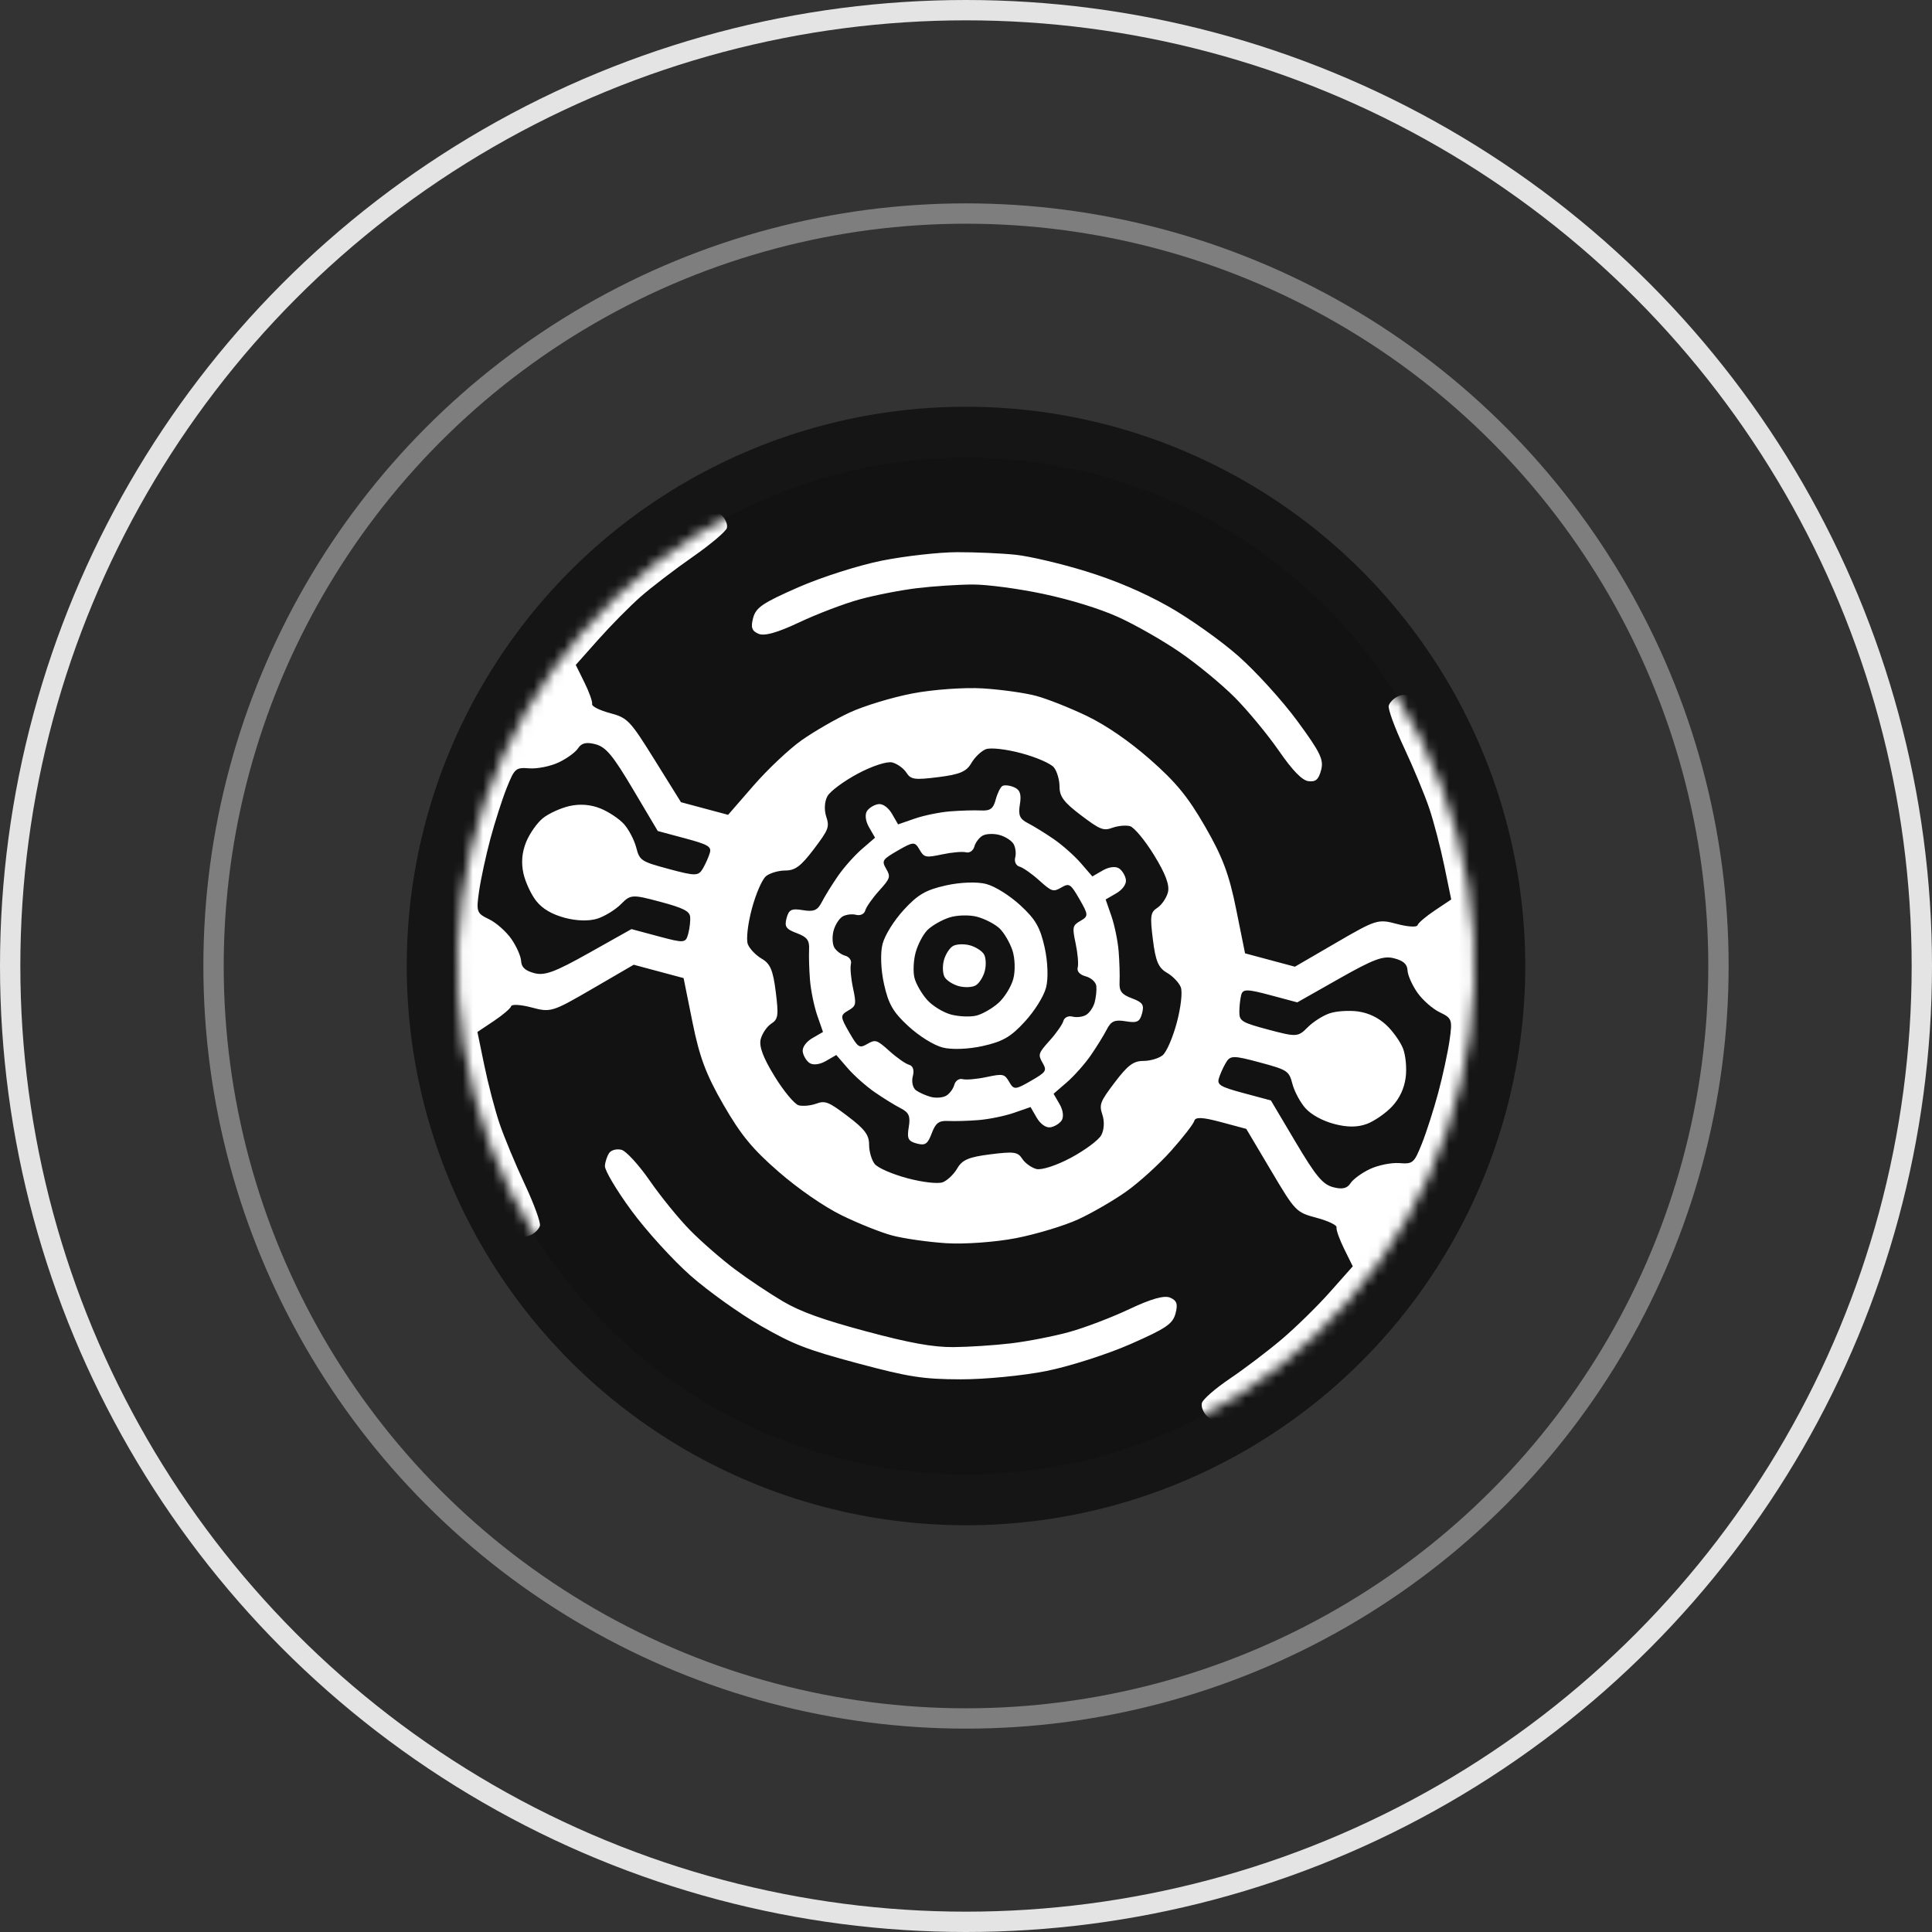<svg width="190" height="190" viewBox="0 0 190 190" fill="none" xmlns="http://www.w3.org/2000/svg">
<rect x="0" y="0" width="190" height="190" fill="#333333" stroke="none"/>
<circle cx="95" cy="95" r="94" stroke="#E4E4E4" stroke-width="2"/>
<circle cx="95" cy="95" r="74" stroke="#7E7E7E" stroke-width="2"/>
<circle cx="95" cy="95" r="55" fill="#121212" fill-opacity="0.9"/>
<circle cx="95" cy="95" r="50" fill="#121212"/>
<mask id="mask0" mask-type="alpha" maskUnits="userSpaceOnUse" x="33" y="33" width="124" height="124">
<circle cx="95" cy="95" r="50" transform="rotate(-15 95 95)" fill="#121212"/>
</mask>
<g mask="url(#mask0)">
<path fill-rule="evenodd" clip-rule="evenodd" d="M99.886 54.558C98.523 54.414 95.938 54.3 94.14 54.304C92.342 54.308 89.014 54.681 86.744 55.132C84.474 55.583 80.765 56.765 78.503 57.759C74.996 59.299 74.341 59.743 74.067 60.767C73.817 61.7 73.936 62.05 74.598 62.332C75.176 62.579 76.464 62.216 78.609 61.201C80.347 60.379 83.011 59.365 84.53 58.947C86.049 58.53 88.605 58.031 90.212 57.839C91.818 57.647 94.274 57.487 95.669 57.483C97.065 57.479 100.174 57.892 102.579 58.402C105.274 58.974 108.095 59.843 109.932 60.667C111.572 61.403 114.308 62.96 116.013 64.127C117.718 65.295 120.162 67.308 121.444 68.6C122.725 69.893 124.671 72.247 125.768 73.832C127.122 75.788 128.056 76.748 128.681 76.824C129.396 76.91 129.673 76.666 129.923 75.734C130.197 74.71 129.853 73.998 127.586 70.91C126.124 68.918 123.505 66.034 121.766 64.502C120.027 62.97 116.92 60.771 114.861 59.616C112.367 58.218 109.655 57.066 106.74 56.168C104.333 55.427 101.249 54.702 99.886 54.558ZM67.691 51.192C66.566 51.898 64.621 53.267 63.369 54.234C62.117 55.202 60.282 56.746 59.292 57.665C58.301 58.584 56.6 60.395 55.512 61.69C53.858 63.659 53.291 64.058 52.047 64.129C51.23 64.175 49.977 64.621 49.264 65.119C48.55 65.617 47.7 66.54 47.374 67.169C47.048 67.798 46.755 68.892 46.723 69.599C46.691 70.307 46.955 71.508 47.311 72.269C47.946 73.626 47.929 73.726 46.434 77.623C45.352 80.441 44.716 82.816 44.243 85.797C43.59 89.92 43.554 90.015 42.326 90.873C41.638 91.354 40.808 92.262 40.482 92.891C40.156 93.52 39.863 94.614 39.831 95.321C39.798 96.029 40.074 97.253 40.442 98.041C40.811 98.829 41.67 99.839 42.351 100.286C43.396 100.972 43.683 101.613 44.198 104.423C44.534 106.251 45.171 108.884 45.613 110.273C46.056 111.662 47.18 114.523 48.112 116.631C49.044 118.739 50.174 120.766 50.624 121.136C51.227 121.634 51.636 121.72 52.192 121.464C52.605 121.274 53.013 120.859 53.098 120.542C53.183 120.225 52.505 118.37 51.591 116.422C50.677 114.473 49.564 111.793 49.117 110.468C48.67 109.142 48 106.579 47.628 104.772L46.951 101.487L48.557 100.415C49.441 99.825 50.211 99.168 50.268 98.954C50.325 98.741 51.235 98.798 52.29 99.08C54.154 99.58 54.324 99.527 58.266 97.235L62.323 94.876L64.775 95.533L67.227 96.19L68.104 100.541C68.794 103.967 69.442 105.69 71.15 108.65C72.865 111.621 74 113.001 76.569 115.235C78.497 116.913 81.012 118.65 82.752 119.507C84.365 120.301 86.604 121.198 87.727 121.499C88.851 121.8 91.239 122.143 93.033 122.26C94.827 122.378 97.932 122.153 99.932 121.761C101.932 121.369 104.673 120.541 106.024 119.92C107.374 119.3 109.504 118.068 110.756 117.182C112.009 116.297 113.993 114.495 115.167 113.178C116.341 111.861 117.367 110.537 117.448 110.236C117.557 109.831 118.248 109.861 120.079 110.352L122.563 111.018L124.996 115.116C127.395 119.158 127.455 119.221 129.486 119.765C130.618 120.068 131.497 120.491 131.44 120.704C131.383 120.918 131.719 121.867 132.187 122.814L133.037 124.536L130.776 127.082C129.533 128.482 127.39 130.578 126.016 131.739C124.641 132.9 122.359 134.63 120.945 135.583C119.532 136.536 118.296 137.612 118.199 137.974C118.102 138.336 118.334 138.924 118.715 139.282C119.148 139.687 119.691 139.86 120.158 139.741C120.571 139.637 122.198 138.659 123.775 137.569C125.351 136.479 127.801 134.56 129.218 133.304C130.636 132.049 132.776 129.869 133.974 128.461C135.814 126.3 136.383 125.887 137.631 125.816C138.444 125.77 139.693 125.324 140.406 124.826C141.12 124.328 141.97 123.406 142.296 122.777C142.622 122.148 142.915 121.054 142.947 120.346C142.979 119.638 142.715 118.437 142.359 117.677C141.724 116.32 141.741 116.22 143.236 112.322C144.318 109.504 144.954 107.129 145.426 104.148C146.08 100.025 146.116 99.93 147.344 99.072C148.032 98.592 148.862 97.684 149.188 97.055C149.514 96.426 149.807 95.332 149.839 94.624C149.871 93.916 149.596 92.692 149.228 91.904C148.859 91.116 148 90.106 147.319 89.659C146.274 88.973 145.987 88.332 145.472 85.522C145.136 83.694 144.499 81.061 144.057 79.672C143.614 78.283 142.49 75.422 141.557 73.314C140.626 71.207 139.496 69.179 139.046 68.809C138.443 68.311 138.033 68.226 137.478 68.481C137.065 68.671 136.657 69.086 136.572 69.403C136.487 69.721 137.165 71.575 138.079 73.524C138.993 75.472 140.106 78.152 140.553 79.477C141 80.803 141.67 83.366 142.042 85.173L142.719 88.458L141.113 89.531C140.229 90.12 139.459 90.778 139.402 90.991C139.345 91.205 138.435 91.148 137.38 90.865C135.516 90.366 135.346 90.418 131.404 92.71L127.347 95.069L124.895 94.412L122.443 93.755L121.566 89.405C120.875 85.978 120.228 84.256 118.52 81.296C116.82 78.35 115.649 76.922 113.106 74.689C111.037 72.874 108.779 71.321 106.871 70.404C105.227 69.613 102.985 68.726 101.89 68.433C100.795 68.139 98.43 67.809 96.634 67.699C94.837 67.588 91.733 67.812 89.735 68.196C87.737 68.579 84.962 69.422 83.568 70.068C82.173 70.715 80.039 71.947 78.824 72.806C77.61 73.665 75.489 75.665 74.11 77.251L71.604 80.133L69.286 79.512L66.969 78.891L64.394 74.755C61.949 70.826 61.728 70.594 59.973 70.124C58.957 69.852 58.173 69.455 58.23 69.241C58.287 69.028 57.949 68.073 57.478 67.121L56.623 65.389L58.852 62.882C60.078 61.504 61.94 59.619 62.99 58.694C64.039 57.77 66.343 56.006 68.109 54.776C69.875 53.544 71.393 52.262 71.483 51.926C71.574 51.589 71.348 51.033 70.982 50.689C70.615 50.346 70.186 50.03 70.027 49.987C69.868 49.945 68.817 50.487 67.691 51.192ZM103.647 75.473C103.951 75.851 104.2 76.705 104.199 77.37C104.199 78.335 104.625 78.903 106.304 80.174C108.186 81.598 108.516 81.729 109.399 81.408C109.942 81.21 110.719 81.137 111.125 81.246C111.531 81.354 112.598 82.637 113.495 84.097C114.633 85.947 115.045 87.058 114.855 87.766C114.705 88.324 114.238 89.004 113.817 89.276C113.139 89.714 113.088 90.074 113.381 92.415C113.644 94.527 113.921 95.18 114.759 95.663C115.335 95.995 115.95 96.637 116.125 97.09C116.304 97.552 116.131 99.077 115.731 100.572C115.33 102.066 114.717 103.474 114.331 103.784C113.953 104.089 113.1 104.337 112.434 104.337C111.47 104.337 110.903 104.762 109.638 106.434C108.173 108.369 108.079 108.617 108.419 109.649C108.634 110.3 108.582 111.134 108.297 111.648C108.027 112.133 106.68 113.13 105.305 113.865C103.886 114.622 102.418 115.097 101.914 114.962C101.424 114.83 100.801 114.378 100.529 113.957C100.091 113.279 99.731 113.228 97.391 113.521C95.279 113.785 94.626 114.062 94.143 114.899C93.811 115.476 93.169 116.091 92.717 116.266C92.254 116.445 90.73 116.272 89.235 115.872C87.741 115.471 86.334 114.858 86.023 114.472C85.719 114.094 85.47 113.241 85.471 112.575C85.471 111.611 85.045 111.043 83.366 109.772C81.484 108.348 81.154 108.216 80.271 108.538C79.728 108.736 78.951 108.809 78.545 108.7C78.139 108.591 77.072 107.308 76.175 105.848C75.037 103.998 74.625 102.887 74.815 102.18C74.965 101.621 75.432 100.942 75.853 100.669C76.531 100.231 76.582 99.871 76.289 97.531C76.026 95.418 75.748 94.765 74.911 94.283C74.335 93.95 73.72 93.308 73.545 92.856C73.366 92.394 73.539 90.868 73.939 89.374C74.34 87.879 74.953 86.472 75.339 86.161C75.717 85.857 76.57 85.608 77.236 85.609C78.2 85.609 78.767 85.183 80.032 83.512C81.497 81.576 81.591 81.329 81.251 80.297C81.036 79.646 81.088 78.811 81.373 78.298C81.643 77.812 82.989 76.815 84.365 76.081C85.784 75.323 87.252 74.849 87.756 74.984C88.246 75.115 88.869 75.567 89.141 75.989C89.579 76.667 89.939 76.717 92.279 76.425C94.391 76.161 95.044 75.883 95.527 75.046C95.859 74.47 96.501 73.855 96.953 73.68C97.415 73.501 98.94 73.673 100.435 74.074C101.929 74.474 103.336 75.087 103.647 75.473ZM98.585 77.293C98.387 77.408 98.088 78.011 97.921 78.633C97.678 79.541 97.388 79.752 96.45 79.704C95.807 79.671 94.448 79.712 93.428 79.793C92.409 79.875 90.843 80.197 89.948 80.507L88.321 81.073L87.724 80.038C87.373 79.43 86.833 79.034 86.415 79.078C86.023 79.119 85.514 79.413 85.282 79.732C85.036 80.072 85.109 80.738 85.459 81.346L86.056 82.381L84.753 83.507C84.037 84.127 82.975 85.323 82.395 86.165C81.815 87.007 81.106 88.153 80.82 88.713C80.404 89.529 80.035 89.687 78.963 89.508C77.844 89.321 77.58 89.449 77.355 90.289C77.13 91.129 77.295 91.372 78.357 91.769C79.375 92.15 79.616 92.471 79.568 93.386C79.536 94.014 79.576 95.362 79.658 96.381C79.739 97.4 80.061 98.966 80.371 99.861L80.937 101.488L79.902 102.086C79.294 102.437 78.898 102.977 78.942 103.395C78.983 103.787 79.277 104.297 79.596 104.528C79.936 104.775 80.602 104.702 81.209 104.351L82.244 103.753L83.371 105.057C83.99 105.773 85.185 106.835 86.027 107.415C86.869 107.995 88.016 108.704 88.576 108.99C89.391 109.406 89.549 109.775 89.37 110.848C89.183 111.966 89.311 112.231 90.15 112.456C90.99 112.681 91.233 112.516 91.63 111.454C92.011 110.435 92.333 110.194 93.247 110.242C93.875 110.274 95.222 110.234 96.242 110.152C97.261 110.07 98.827 109.749 99.721 109.438L101.349 108.872L101.946 109.907C102.297 110.515 102.837 110.911 103.255 110.868C103.647 110.827 104.156 110.532 104.388 110.214C104.634 109.873 104.561 109.207 104.211 108.6L103.613 107.565L104.917 106.438C105.633 105.818 106.695 104.623 107.275 103.781C107.855 102.939 108.564 101.792 108.85 101.232C109.266 100.416 109.635 100.258 110.707 100.437C111.826 100.624 112.09 100.496 112.315 99.656C112.54 98.817 112.375 98.574 111.313 98.176C110.295 97.795 110.054 97.474 110.102 96.559C110.134 95.931 110.094 94.584 110.012 93.564C109.931 92.545 109.609 90.979 109.299 90.084L108.733 88.457L109.768 87.859C110.376 87.508 110.772 86.968 110.728 86.55C110.687 86.158 110.393 85.649 110.074 85.417C109.734 85.171 109.068 85.244 108.461 85.594L107.426 86.192L106.299 84.889C105.68 84.172 104.485 83.111 103.643 82.531C102.801 81.95 101.654 81.241 101.094 80.956C100.279 80.539 100.121 80.17 100.3 79.098C100.464 78.117 100.313 77.669 99.735 77.422C99.302 77.236 98.784 77.179 98.585 77.293ZM99.679 83.003C99.873 83.34 99.945 83.94 99.838 84.338C99.731 84.736 99.923 85.136 100.263 85.227C100.603 85.319 101.476 85.928 102.201 86.583C103.433 87.692 103.578 87.74 104.369 87.283C105.159 86.827 105.28 86.904 106.162 88.432C107.044 89.959 107.051 90.103 106.26 90.559C105.47 91.016 105.438 91.166 105.783 92.787C105.987 93.743 106.078 94.803 105.987 95.144C105.884 95.529 106.185 95.86 106.783 96.02C107.312 96.162 107.778 96.594 107.818 96.979C107.859 97.365 107.784 98.082 107.653 98.572C107.521 99.062 107.139 99.622 106.802 99.816C106.466 100.01 105.866 100.082 105.468 99.976C105.07 99.869 104.67 100.06 104.579 100.401C104.487 100.741 103.878 101.614 103.223 102.339C102.114 103.571 102.066 103.717 102.522 104.508C102.979 105.298 102.901 105.419 101.374 106.301C99.847 107.183 99.703 107.19 99.247 106.399C98.79 105.608 98.641 105.576 97.019 105.922C96.064 106.126 95.003 106.218 94.663 106.126C94.323 106.035 93.957 106.286 93.85 106.684C93.744 107.082 93.381 107.566 93.045 107.761C92.709 107.955 92.033 108.006 91.542 107.875C91.052 107.744 90.394 107.45 90.081 107.222C89.767 106.994 89.626 106.375 89.768 105.846C89.928 105.248 89.792 104.821 89.407 104.718C89.067 104.627 88.194 104.017 87.469 103.363C86.237 102.253 86.091 102.206 85.301 102.662C84.51 103.119 84.389 103.041 83.508 101.514C82.626 99.986 82.619 99.843 83.41 99.386C84.2 98.93 84.232 98.78 83.887 97.159C83.683 96.203 83.592 95.142 83.683 94.802C83.774 94.461 83.523 94.096 83.125 93.989C82.728 93.882 82.243 93.52 82.049 93.184C81.855 92.847 81.822 92.102 81.976 91.527C82.13 90.953 82.531 90.323 82.868 90.129C83.204 89.935 83.804 89.863 84.202 89.97C84.6 90.076 85 89.885 85.091 89.545C85.183 89.204 85.792 88.332 86.447 87.606C87.556 86.374 87.604 86.229 87.147 85.438C86.691 84.647 86.769 84.526 88.296 83.644C89.823 82.763 89.967 82.756 90.423 83.546C90.879 84.337 91.029 84.369 92.65 84.024C93.606 83.82 94.666 83.728 95.007 83.819C95.347 83.91 95.713 83.659 95.82 83.261C95.926 82.864 96.289 82.379 96.625 82.185C96.961 81.991 97.706 81.958 98.281 82.112C98.856 82.266 99.485 82.667 99.679 83.003ZM62.254 77.627L64.686 81.725L67.347 82.438C69.615 83.046 69.979 83.255 69.814 83.853C69.707 84.239 69.401 84.933 69.135 85.394C68.69 86.166 68.418 86.171 65.784 85.463C63.042 84.725 62.904 84.634 62.568 83.345C62.374 82.605 61.835 81.572 61.368 81.05C60.902 80.528 59.859 79.834 59.049 79.507C58.084 79.118 57.034 79.036 56.004 79.269C55.14 79.464 53.965 80 53.393 80.46C52.821 80.919 52.077 81.98 51.739 82.816C51.328 83.834 51.242 84.858 51.48 85.91C51.675 86.775 52.245 87.993 52.746 88.618C53.364 89.388 54.269 89.918 55.555 90.263C56.718 90.575 57.963 90.603 58.775 90.335C59.503 90.095 60.539 89.453 61.077 88.909C62.013 87.96 62.177 87.95 64.926 88.684C67.174 89.285 67.813 89.603 67.87 90.152C67.911 90.538 67.827 91.29 67.683 91.825C67.434 92.755 67.308 92.766 64.762 92.084L62.101 91.371L57.946 93.704C54.553 95.609 53.561 95.975 52.539 95.701C51.65 95.463 51.277 95.119 51.249 94.513C51.227 94.043 50.793 93.063 50.284 92.333C49.775 91.603 48.784 90.73 48.083 90.394C46.874 89.814 46.824 89.671 47.114 87.641C47.283 86.463 47.784 84.142 48.228 82.484C48.672 80.827 49.399 78.567 49.842 77.462C50.605 75.559 50.72 75.459 52.057 75.562C52.832 75.621 54.127 75.361 54.933 74.983C55.739 74.606 56.605 73.974 56.858 73.578C57.185 73.067 57.681 72.956 58.57 73.194C59.592 73.468 60.267 74.281 62.254 77.627ZM138.421 95.433C138.442 95.902 138.876 96.883 139.386 97.613C139.895 98.343 140.886 99.215 141.587 99.551C142.796 100.131 142.846 100.275 142.556 102.305C142.387 103.483 141.886 105.803 141.442 107.461C140.997 109.119 140.271 111.379 139.828 112.483C139.065 114.387 138.95 114.486 137.613 114.384C136.838 114.324 135.543 114.585 134.737 114.962C133.931 115.339 133.065 115.972 132.811 116.367C132.485 116.878 131.989 116.99 131.1 116.751C130.078 116.477 129.403 115.665 127.416 112.318L124.984 108.22L122.323 107.507C120.055 106.9 119.691 106.691 119.856 106.093C119.963 105.706 120.268 105.013 120.535 104.551C120.98 103.78 121.252 103.775 123.885 104.482C126.628 105.22 126.766 105.311 127.102 106.6C127.296 107.341 127.872 108.415 128.382 108.986C128.952 109.624 130.044 110.222 131.208 110.534C132.493 110.878 133.542 110.872 134.462 110.514C135.209 110.223 136.312 109.453 136.913 108.801C137.645 108.009 138.082 107.08 138.236 105.993C138.361 105.1 138.247 103.809 137.982 103.125C137.716 102.441 136.966 101.389 136.315 100.788C135.54 100.072 134.59 99.618 133.56 99.472C132.695 99.35 131.444 99.429 130.779 99.648C130.115 99.867 129.131 100.492 128.593 101.037C127.657 101.985 127.492 101.995 124.748 101.262C122.114 100.559 121.881 100.418 121.881 99.527C121.881 98.995 121.963 98.241 122.064 97.853C122.22 97.252 122.64 97.254 124.912 97.863L127.578 98.577L131.699 96.242C135.098 94.316 136.045 93.966 137.102 94.243C138.022 94.485 138.393 94.819 138.421 95.433ZM93.032 87.074C91.055 87.515 90.267 87.97 88.897 89.461C87.918 90.527 87.033 91.942 86.798 92.819C86.563 93.697 86.621 95.364 86.937 96.777C87.378 98.754 87.833 99.541 89.324 100.912C90.39 101.892 91.804 102.776 92.681 103.011C93.558 103.246 95.225 103.187 96.638 102.872C98.615 102.431 99.403 101.976 100.773 100.484C101.752 99.418 102.637 98.004 102.872 97.126C103.107 96.249 103.048 94.582 102.733 93.169C102.292 91.192 101.837 90.404 100.346 89.033C99.28 88.054 97.866 87.17 96.989 86.935C96.112 86.7 94.445 86.758 93.032 87.074ZM98.316 91.319C98.751 91.739 99.314 92.707 99.568 93.47C99.821 94.233 99.859 95.49 99.652 96.263C99.445 97.037 98.783 98.107 98.182 98.641C97.581 99.174 96.61 99.731 96.023 99.877C95.437 100.024 94.323 99.98 93.547 99.779C92.772 99.578 91.701 98.922 91.167 98.321C90.634 97.72 90.077 96.748 89.931 96.161C89.784 95.575 89.834 94.462 90.041 93.688C90.249 92.915 90.762 91.926 91.182 91.491C91.602 91.056 92.57 90.493 93.333 90.239C94.095 89.986 95.351 89.953 96.123 90.167C96.895 90.38 97.882 90.899 98.316 91.319ZM93.717 93.036C93.381 93.231 92.98 93.86 92.826 94.434C92.672 95.009 92.705 95.754 92.899 96.091C93.093 96.427 93.722 96.828 94.296 96.982C94.871 97.136 95.616 97.103 95.953 96.909C96.289 96.715 96.69 96.086 96.844 95.511C96.998 94.936 96.965 94.191 96.771 93.855C96.577 93.518 95.948 93.117 95.373 92.963C94.799 92.809 94.053 92.842 93.717 93.036ZM59.921 113.377C59.713 113.662 59.519 114.24 59.488 114.66C59.458 115.081 60.628 117.052 62.088 119.041C63.548 121.03 66.165 123.911 67.904 125.444C69.642 126.976 72.745 129.194 74.798 130.372C78.018 132.221 79.331 132.73 84.357 134.077C89.384 135.424 90.775 135.639 94.488 135.648C96.855 135.654 100.651 135.284 102.923 134.827C105.194 134.369 108.905 133.181 111.167 132.187C114.674 130.646 115.328 130.202 115.603 129.178C115.853 128.246 115.734 127.896 115.072 127.613C114.494 127.367 113.206 127.73 111.061 128.744C109.323 129.566 106.659 130.58 105.14 130.998C103.621 131.416 101.053 131.916 99.432 132.109C97.811 132.303 95.257 132.469 93.755 132.479C91.745 132.491 89.49 132.084 85.199 130.935C80.909 129.785 78.751 129.009 77.017 127.994C75.722 127.235 73.592 125.814 72.286 124.836C70.979 123.858 69.004 122.14 67.898 121.019C66.791 119.898 65.002 117.703 63.921 116.141C62.84 114.579 61.582 113.201 61.127 113.079C60.671 112.957 60.128 113.091 59.921 113.377Z" fill="white"/>
</g>
</svg>
